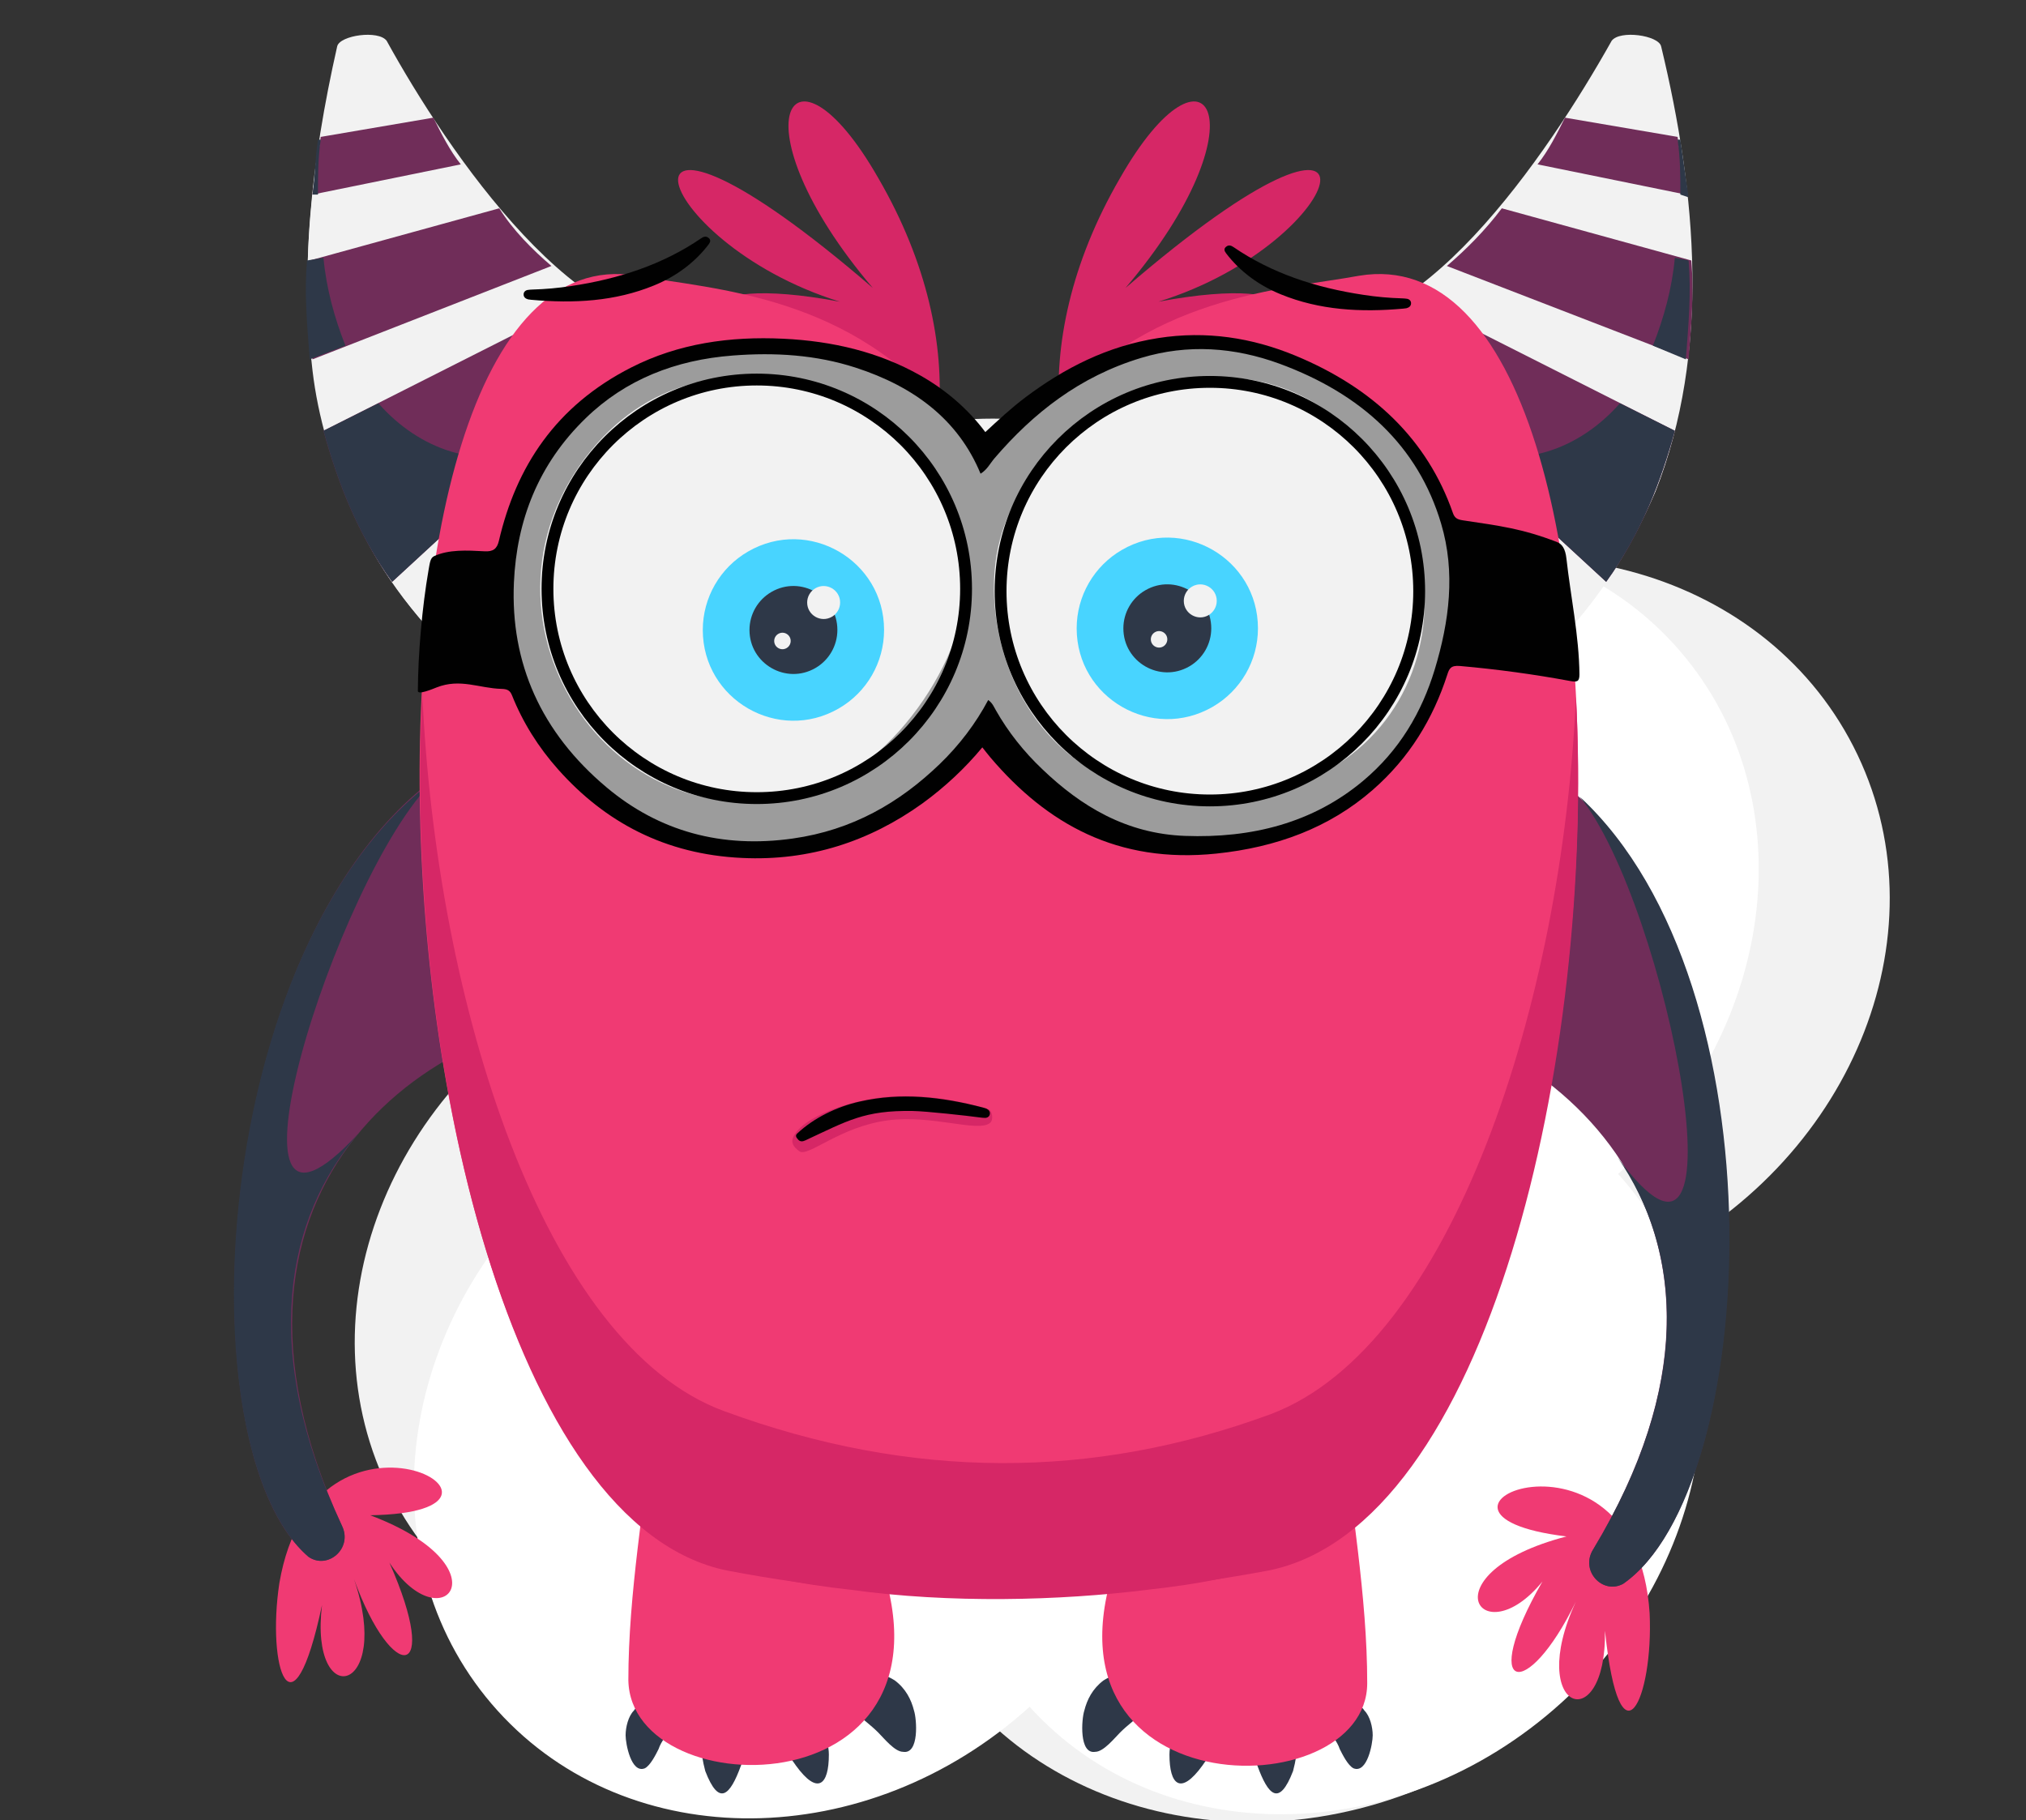 <?xml version="1.0" encoding="utf-8"?>
<svg viewBox="39.044 -2.253 513.009 460.962" xmlns="http://www.w3.org/2000/svg">
  <rect x="39.044" y="-2.253" width="513.009" height="460.962" fill="#333333" stroke="none"/>
  <defs>
    <radialGradient gradientUnits="userSpaceOnUse" cx="281.711" cy="274.195" r="36.107" id="gradient-0" gradientTransform="matrix(1, 0, 0, 1, -0.858, -1.288)">
      <stop offset="0" style="stop-color: rgba(112, 45, 89, 1)"/>
      <stop offset="1" style="stop-color: rgba(39, 16, 31, 1)"/>
    </radialGradient>
    <radialGradient gradientUnits="userSpaceOnUse" cx="282.225" cy="275.227" r="36.107" id="gradient-1" gradientTransform="matrix(1, 0, 0, 1, -1.631, -0.512)">
      <stop offset="0" style="stop-color: rgba(46, 56, 72, 1)"/>
      <stop offset="1" style="stop-color: rgba(6, 7, 10, 1)"/>
    </radialGradient>
  </defs>
  <path d="M 427.027 188.754 C 427.027 137.534 380.454 96.011 323.007 96.011 C 265.559 96.011 218.988 137.534 218.988 188.754 C 161.541 188.754 114.969 230.277 114.969 281.498 C 114.969 332.717 161.541 374.241 218.988 374.241 C 218.989 425.462 265.56 466.985 323.007 466.985 C 380.454 466.985 427.027 425.462 427.027 374.241 C 484.475 374.241 531.045 332.717 531.045 281.498 C 531.045 230.276 484.475 188.754 427.027 188.754 Z" fill="rgba(242,242,242,1)" data-uid="o_f1d6ii15d_5" transform="matrix(-0.89, 0.455, -0.455, -0.89, 738.767, 385.028)"/>
  <path d="M 414.515 206.272 C 414.515 156.759 369.494 116.621 313.963 116.621 C 258.43 116.621 213.41 156.759 213.41 206.272 C 157.878 206.272 112.858 246.41 112.858 295.924 C 112.858 345.434 157.879 385.574 213.41 385.574 C 213.411 435.087 258.431 475.226 313.963 475.226 C 369.494 475.226 414.515 435.087 414.515 385.574 C 470.047 385.574 515.065 345.434 515.065 295.924 C 515.065 246.409 470.047 206.272 414.515 206.272 Z" fill="#ffffff" data-uid="o_f1d6ii15d_6" transform="matrix(-0.741, 0.671, -0.671, -0.741, 745.315, 304.675)"/>
  <g transform="matrix(6.955, 0, 0, 6.955, 62.529, -0.274)" data-uid="o_f1d6ii15d_7" style="">
    <g transform="matrix(0.958, -0.287, -0.287, -0.958, 13.769, 72.563)" style="">
      <title>Tay t</title>
      <path fill="#F03A73" d="M 3.803 16.65 C 3.503 19.75 1.903 22.25 2.103 17.05 C 1.603 20.95 -1.197 19.55 1.203 15.85 C -1.097 19.25 -2.797 18.65 0.103 14.95 C -2.497 17.35 -4.097 14.05 1.203 13.45 C -5.497 11.65 4.403 8.95 3.803 16.65 Z" data-uid="o_f1d6ii15d_8" transform="matrix(-0.859, 0.513, -0.513, -0.859, 9.492, 28.921)"/>
      <path fill="#702D59" d="M 7.648 46.853 C 6.848 47.153 6.148 46.153 6.748 45.453 C 15.448 34.653 7.848 26.353 1.248 24.753 C 1.848 22.853 3.448 16.653 4.048 14.753 C 18.048 17.053 14.248 43.553 7.648 46.853 L 7.648 46.853 Z" data-uid="o_f1d6ii15d_9" transform="matrix(-0.859, 0.513, -0.513, -0.859, 29.575, 53.506)"/>
      <path fill="rgba(46,56,72,1)" d="M 1.804 44.864 C 1.004 45.164 0.304 44.164 0.904 43.464 C 5.404 37.964 5.604 33.064 3.804 29.464 C 7.804 36.864 6.904 20.564 4.304 16.364 C 10.704 24.164 7.204 42.164 1.804 44.864 Z" data-uid="o_f1d6ii15d_10" transform="matrix(-0.859, 0.513, -0.513, -0.859, 23.538, 54.792)"/>
    </g>
    <g transform="matrix(0.928, 0.372, 0.372, -0.928, -13.566, 47.956)" style="">
      <title>Tay p</title>
      <path fill="#F03A73" d="M 63.004 16.515 C 63.304 19.615 64.904 22.115 64.704 16.915 C 65.204 20.815 68.004 19.415 65.604 15.715 C 67.904 19.115 69.604 18.515 66.704 14.815 C 69.304 17.215 70.904 13.915 65.604 13.315 C 72.304 11.515 62.404 8.815 63.004 16.515 Z" data-uid="o_f1d6ii15d_11" transform="matrix(-0.866, -0.5, 0.5, -0.866, 115.43, 62.199)"/>
      <path fill="#702D59" d="M 59.378 46.812 C 60.178 47.112 60.878 46.112 60.278 45.412 C 51.478 34.612 59.178 26.312 65.778 24.712 C 65.178 22.812 63.578 16.612 62.978 14.712 C 48.978 17.012 52.778 43.512 59.378 46.812 Z" data-uid="o_f1d6ii15d_12" transform="matrix(-0.866, -0.5, 0.5, -0.866, 95.848, 87.262)"/>
      <path fill="rgba(46,56,72,1)" d="M 65.194 44.871 C 65.994 45.171 66.694 44.171 66.094 43.471 C 61.594 37.971 61.394 33.071 63.194 29.471 C 59.294 36.771 60.094 20.571 62.694 16.271 C 56.294 24.171 59.794 42.171 65.194 44.871 Z" data-uid="o_f1d6ii15d_13" transform="matrix(-0.866, -0.5, 0.5, -0.866, 101.855, 88.49)"/>
    </g>
    <g>
      <title>Chan p</title>
      <path fill="rgba(46,56,72,1)" d="M 25 63.2 C 25.2 63.5 25.4 63.7 25.6 64 C 26.4 65.1 26.8 64.7 26.8 63.6 C 26.8 63.3 26.7 62.9 26.5 62.7 C 25.7 61.9 24.2 62.1 25 63.2 Z" data-uid="o_f1d6ii15d_14"/>
      <path fill="rgba(46,56,72,1)" d="M 23.6 64 C 24.3 62.5 21.5 61.2 22.3 64.2 C 22.8 65.5 23.2 65.1 23.6 64 Z" data-uid="o_f1d6ii15d_15"/>
      <path fill="rgba(46,56,72,1)" d="M 27.7 62 C 28 62.3 28.3 62.5 28.6 62.8 C 28.8 63 29.2 63.5 29.5 63.5 C 30.1 63.6 30 62.3 29.9 62 C 29.8 61.6 29.6 61.2 29.2 60.9 C 28.1 60.2 26.4 60.9 27.7 62 L 27.7 62 Z" data-uid="o_f1d6ii15d_16"/>
      <path fill="rgba(46,56,72,1)" d="M 19.4 62.9 C 19.4 62.6 19.5 62.2 19.7 62 C 19.9 61.7 20.3 61.5 20.7 61.6 C 20.9 61.6 21.2 61.7 21.3 61.9 C 21.4 62.1 21.3 62.4 21.1 62.6 C 20.9 62.9 20.7 63.1 20.6 63.4 C 20.5 63.6 20.3 64 20.1 64.1 C 19.6 64.3 19.4 63.2 19.4 62.9 L 19.4 62.9 Z" data-uid="o_f1d6ii15d_17"/>
      <path fill="#F03A73" d="M 27.1 51.4 C 27.5 53 27.9 54.6 28.5 56.1 C 32.2 65.6 19.6 65.6 19.5 60.9 C 19.5 57.7 20.1 54.5 20.4 51.3 L 27.1 51.3 L 27.1 51.4 Z" data-uid="o_f1d6ii15d_22"/>
    </g>
    <g>
      <title>Chan t</title>
      <path fill="rgba(46,56,72,1)" d="M 41 63.2 C 40.8 63.5 40.6 63.7 40.4 64 C 39.6 65.1 39.2 64.7 39.2 63.6 C 39.2 63.3 39.3 62.9 39.5 62.7 C 40.3 61.9 41.8 62.1 41 63.2 L 41 63.2 Z" data-uid="o_f1d6ii15d_18"/>
      <path fill="rgba(46,56,72,1)" d="M 42.4 64 C 41.7 62.5 44.5 61.2 43.7 64.2 C 43.2 65.5 42.8 65.1 42.4 64 Z" data-uid="o_f1d6ii15d_19"/>
      <path fill="rgba(46,56,72,1)" d="M 38.3 62 C 38 62.3 37.7 62.5 37.4 62.8 C 37.2 63 36.8 63.5 36.5 63.5 C 35.9 63.6 36 62.3 36.1 62 C 36.2 61.6 36.4 61.2 36.8 60.9 C 37.9 60.2 39.6 60.9 38.3 62 L 38.3 62 Z" data-uid="o_f1d6ii15d_20"/>
      <path fill="rgba(46,56,72,1)" d="M 46.6 62.9 C 46.6 62.6 46.5 62.2 46.3 62 C 46.1 61.7 45.7 61.5 45.3 61.6 C 45.1 61.6 44.8 61.7 44.7 61.9 C 44.6 62.1 44.7 62.4 44.9 62.6 C 45.1 62.9 45.3 63.1 45.4 63.4 C 45.5 63.6 45.7 64 45.9 64.1 C 46.4 64.3 46.6 63.2 46.6 62.9 L 46.6 62.9 Z" data-uid="o_f1d6ii15d_21"/>
      <path fill="#F03A73" d="M 38.9 51.4 L 45.5 51.4 C 45.8 54.6 46.4 57.8 46.4 61 C 46.4 65.6 33.8 65.6 37.4 56.2 C 38.1 54.6 38.5 53 38.9 51.4 L 38.9 51.4 Z" data-uid="o_f1d6ii15d_23"/>
    </g>
    <g>
      <title>Toc</title>
      <path fill="#D62766" d="M 41.5 12 C 39 12.2 36.7 13.3 35.2 14.8 C 35 12.3 35.6 9.3 37.4 6.2 C 40.6 0.6 42.7 4.2 37.6 10.2 C 47.8 1.4 45.9 8.5 38.8 10.7 C 44.7 9.6 44.1 11.8 41.5 12 L 41.5 12 Z" data-uid="o_f1d6ii15d_24"/>
      <path fill="#D62766" d="M 24.5 12 C 27 12.2 29.3 13.3 30.8 14.8 C 31 12.3 30.4 9.3 28.6 6.2 C 25.4 0.6 23.3 4.2 28.4 10.2 C 18.2 1.4 20.1 8.5 27.2 10.7 C 21.3 9.6 21.9 11.8 24.5 12 L 24.5 12 Z" data-uid="o_f1d6ii15d_25"/>
    </g>
    <g>
      <title>Sung p</title>
      <path fill="#F2F2F2" d="M 52.6 23.8 L 43.7 11.5 C 48.1 12.6 53 5.3 55.3 1.2 C 55.6 0.8 57 1 57.1 1.4 C 58.4 6.8 58.9 12.5 56.9 17.6 C 56 19.7 54.7 21.9 52.6 23.8 L 52.6 23.8 Z" data-uid="o_f1d6ii15d_26"/>
      <path fill="rgba(242,242,242,1)" d="M 52.6 23.8 L 43.7 11.5 L 44.1 11.6 C 46.1 13.9 47.8 15.4 49.5 16 C 51.2 16.6 52.9 16.4 54.3 15.4 C 55.7 14.4 56.7 12.8 57.2 10.8 C 57.7 8.8 57.8 6.5 57.5 4 C 58 6.9 58.3 9.9 57.9 13.2 C 57.7 14.9 57.2 16.6 56.4 18.4 C 55.7 20.3 54.4 22.1 52.6 23.8 L 52.6 23.8 Z" data-uid="o_f1d6ii15d_27"/>
      <path d="M 45 11.6 L 55.1 20.9 C 56.4 19.1 57.1 17.2 57.6 15.4 L 47.9 10.5 C 46.8 11.1 45.9 11.5 45 11.6 L 45 11.6 Z" fill="#702D59" data-uid="o_f1d6ii15d_28"/>
      <path d="M 49.3 9.4 L 58.1 12.8 C 58.2 11.6 58.3 10.4 58.2 9.2 L 51.3 7.3 C 50.7 8.1 50 8.8 49.3 9.4 Z" fill="#702D59" data-uid="o_f1d6ii15d_29"/>
      <path d="M 52.6 5.7 L 58 6.8 L 57.7 4.7 L 53.6 4 C 53.3 4.6 53 5.2 52.6 5.7 L 52.6 5.7 Z" fill="#702D59" data-uid="o_f1d6ii15d_30"/>
      <path fill="rgba(46,56,72,1)" d="M 55.1 20.9 L 49.9 16.1 C 52 16.8 54.1 16.1 55.6 14.4 L 57.6 15.4 C 57.1 17.2 56.4 19.1 55.1 20.9 Z" data-uid="o_f1d6ii15d_31"/>
      <path fill="rgba(46,56,72,1)" d="M 57.8 6.8 C 57.8 6.1 57.8 5.5 57.7 4.8 L 57.8 4.8 L 58.1 6.9 L 57.8 6.8 L 57.8 6.8 Z" data-uid="o_f1d6ii15d_32"/>
      <path fill="rgba(46,56,72,1)" d="M 56.8 12.3 C 57.2 11.3 57.5 10.2 57.6 9.1 L 58.1 9.2 C 58.2 10.4 58.1 11.5 58 12.8 L 56.8 12.3 L 56.8 12.3 Z" data-uid="o_f1d6ii15d_33"/>
    </g>
    <g>
      <title>Sung t</title>
      <path fill="#F2F2F2" d="M 13.4 23.8 L 22.3 11.5 C 17.9 12.6 12.9 5.2 10.7 1.2 C 10.4 0.8 9 1 8.9 1.4 C 7 9.8 7.1 17.9 13.4 23.8 Z" data-uid="o_f1d6ii15d_34"/>
      <path fill="rgba(242,242,242,1)" d="M 13.4 23.8 L 22.3 11.5 L 21.9 11.6 C 19.9 13.9 18.2 15.4 16.5 16 C 14.8 16.6 13.1 16.4 11.7 15.4 C 10.3 14.4 9.3 12.8 8.8 10.8 C 8.1 8.8 8.1 6.5 8.4 4 C 7.9 6.9 7.6 9.9 8 13.2 C 8.2 14.9 8.7 16.6 9.5 18.4 C 10.3 20.3 11.6 22.1 13.4 23.8 L 13.4 23.8 Z" data-uid="o_f1d6ii15d_35"/>
      <path d="M 21 11.6 L 10.9 20.9 C 9.6 19.1 8.9 17.2 8.4 15.4 L 18.1 10.5 C 19.2 11.1 20.1 11.5 21 11.6 L 21 11.6 Z" fill="#702D59" data-uid="o_f1d6ii15d_36"/>
      <path d="M 16.7 9.4 L 8 12.8 C 7.9 11.6 7.8 10.4 7.9 9.2 L 14.8 7.3 C 15.3 8.1 16 8.8 16.7 9.4 Z" fill="#702D59" data-uid="o_f1d6ii15d_37"/>
      <path d="M 13.4 5.7 L 8 6.8 L 8.3 4.7 L 12.4 4 C 12.7 4.6 13 5.2 13.4 5.7 L 13.4 5.7 Z" fill="#702D59" data-uid="o_f1d6ii15d_38"/>
      <path fill="rgba(46,56,72,1)" d="M 10.9 20.9 L 16.1 16.1 C 14 16.8 11.9 16.1 10.4 14.4 L 8.4 15.4 C 8.9 17.2 9.6 19.1 10.9 20.9 L 10.9 20.9 Z" data-uid="o_f1d6ii15d_39"/>
      <path fill="rgba(46,56,72,1)" d="M 8.2 6.8 C 8.2 6.1 8.2 5.5 8.3 4.8 L 8.2 4.8 C 8.1 5.4 8.1 6.1 8 6.8 L 8.2 6.8 Z" data-uid="o_f1d6ii15d_40"/>
      <path fill="rgba(46,56,72,1)" d="M 9.2 12.3 C 8.8 11.3 8.5 10.2 8.4 9.1 L 7.8 9.2 C 7.7 10.4 7.8 11.5 7.9 12.8 L 9.2 12.3 Z" data-uid="o_f1d6ii15d_41"/>
    </g>
    <g>
      <title>Than</title>
      <path fill="#F03A73" d="M 42.8 56.756 C 36.4 57.956 29.9 58.056 23.1 56.756 C 9.8 54.156 7.9 7.756 19.8 9.756 C 22.6 10.256 27.7 10.456 31.2 14.956 C 32.3 16.356 33.6 16.356 34.7 14.956 C 38.2 10.456 43.4 10.256 46.1 9.756 C 58.1 7.756 56.2 54.156 42.8 56.756 Z" data-uid="o_f1d6ii15d_42" style=""/>
      <path fill="rgba(214,39,102,1)" d="M 42.8 56.9 C 36.4 58.1 29.9 58.2 23.1 56.9 C 15.2 55.3 11.3 38.1 12 25 C 12.5 36.2 16.4 48.7 23 51.1 C 29.8 53.6 36.4 53.6 42.9 51.2 C 49.5 48.7 53.5 36.2 54 25.1 C 54.7 38.2 50.8 55.3 42.8 56.9 L 42.8 56.9 Z" data-uid="o_f1d6ii15d_43" style=""/>
      <path fill="rgba(214,39,102,1)" d="M 43.7 56.4 C 42 57.1 40.2 57.4 38.4 57.6 C 35.2 58 31.2 58.1 27.6 57.6 C 25.8 57.4 24 57.1 22.3 56.3 C 23.2 56.5 24.7 56.9 27.6 57.1 C 31.1 57.3 33.6 57.4 38.3 57.1 C 40 57 41.9 56.8 43.7 56.4 Z" data-uid="o_f1d6ii15d_44" style=""/>
    </g>
    <g>
      <title>Kinh</title>
      <path class="cls-4" d="M 32.354 26.914 C 31.718 27.671 30.975 28.356 30.145 28.949 C 28.223 30.306 26.039 31.013 23.584 30.879 C 20.784 30.731 18.599 29.542 16.907 27.611 C 16.189 26.795 15.627 25.88 15.245 24.901 C 15.174 24.72 15.077 24.669 14.861 24.662 C 14.052 24.635 13.366 24.26 12.504 24.592 C 12.352 24.651 11.816 24.871 11.818 24.714 C 11.836 23.341 11.996 21.66 12.239 20.313 C 12.292 20.019 12.312 19.872 12.449 19.81 C 12.981 19.57 13.639 19.608 14.281 19.648 C 14.596 19.67 14.737 19.56 14.807 19.271 C 15.451 16.589 16.898 14.376 19.679 12.988 C 21.397 12.131 23.265 11.878 25.212 11.985 C 27.004 12.083 28.679 12.488 30.189 13.356 C 31.13 13.897 31.931 14.605 32.543 15.436 C 33.021 15 33.49 14.568 34.009 14.183 C 35.435 13.128 37.001 12.335 38.861 12.057 C 40.62 11.794 42.289 12.07 43.861 12.736 C 46.682 13.931 48.632 15.824 49.546 18.503 C 49.606 18.678 49.697 18.735 49.887 18.767 C 51.264 18.984 52.048 19.083 53.326 19.583 C 53.514 19.658 53.629 19.836 53.665 20.179 C 53.811 21.575 54.107 23.008 54.111 24.41 C 54.108 24.681 54.02 24.695 53.764 24.646 C 52.444 24.392 51.109 24.201 49.765 24.073 C 49.428 24.041 49.371 24.167 49.298 24.39 C 48.772 25.977 47.907 27.399 46.555 28.563 C 44.964 29.934 43.03 30.629 40.845 30.841 C 37.244 31.189 34.681 29.712 32.646 27.284 C 32.556 27.178 32.471 27.061 32.354 26.914 Z" style="fill: rgb(1, 1, 1);" transform="matrix(1, -0.007, 0.007, 1, -0.155, 0.24)"/>
      <path class="cls-8" d="M 32.549 25.216 C 32.087 26.064 31.483 26.843 30.76 27.526 C 29.283 28.92 27.55 29.899 25.384 30.18 C 22.791 30.519 20.517 29.869 18.628 28.249 C 16.252 26.211 15.169 23.674 15.33 20.751 C 15.456 18.5 16.255 16.458 18.013 14.792 C 19.47 13.41 21.294 12.707 23.399 12.572 C 24.919 12.471 26.42 12.579 27.857 13.063 C 29.977 13.777 31.571 14.998 32.361 16.974 C 32.603 16.832 32.712 16.604 32.874 16.419 C 34.305 14.787 36.007 13.474 38.252 12.823 C 39.963 12.327 41.655 12.472 43.29 13.09 C 46.263 14.222 48.299 16.141 49.106 18.973 C 49.617 20.756 49.365 22.539 48.816 24.285 C 48.326 25.837 47.498 27.218 46.156 28.316 C 44.316 29.818 42.093 30.359 39.656 30.242 C 37.52 30.138 35.887 29.125 34.491 27.757 C 33.823 27.112 33.262 26.384 32.825 25.595 C 32.755 25.472 32.705 25.33 32.549 25.216 Z" style="fill: rgb(156, 156, 156);" transform="matrix(1, -0.011, 0.011, 1, -0.225, 0.345)"/>
    </g>
    <g>
      <title>Mat t</title>
      <path fill="rgba(242,242,242,1)" d="M 31.763 19.876 C 30.707 14.692 22.939 10.753 18.382 15.837 C 12.976 21.918 18.909 31.151 26.497 28.407 C 29.433 27.345 32.317 22.967 31.763 19.876 Z" data-uid="o_f1d6ii15d_46" style="" transform="matrix(1, -0, 0, 1, -0.001, 0.001)"/>
      <path fill="rgba(72,212,255,1)" data-type="circle" data-cx="26.7" data-cy="24.2" data-r="3.3" d="M 22.21 22.653 C 22.21 25.194 24.96 26.781 27.16 25.511 C 28.181 24.922 28.81 23.832 28.81 22.653 C 28.81 20.113 26.06 18.525 23.86 19.796 C 22.839 20.385 22.21 21.474 22.21 22.653" data-uid="o_f1d6ii15d_48" style=""/>
      <path fill="rgba(46,56,72,1)" data-type="circle" data-cx="26.7" data-cy="24.2" data-r="1.6" d="M 23.91 22.653 C 23.91 23.885 25.244 24.655 26.31 24.039 C 26.805 23.753 27.11 23.225 27.11 22.653 C 27.11 21.422 25.777 20.652 24.71 21.268 C 24.215 21.554 23.91 22.082 23.91 22.653" data-uid="o_f1d6ii15d_49"/>
      <path fill="rgba(242,242,242,1)" data-type="circle" data-cx="27.8" data-cy="23.2" data-r="0.6" d="M 26.01 21.653 C 26.01 22.115 26.51 22.404 26.91 22.173 C 27.096 22.066 27.21 21.868 27.21 21.653 C 27.21 21.192 26.71 20.903 26.31 21.134 C 26.125 21.241 26.01 21.439 26.01 21.653" data-uid="o_f1d6ii15d_50"/>
      <path fill="rgba(242,242,242,1)" data-type="circle" data-cx="26.3" data-cy="24.6" data-r="0.3" d="M 24.81 23.053 C 24.81 23.284 25.06 23.429 25.26 23.313 C 25.353 23.26 25.41 23.161 25.41 23.053 C 25.41 22.822 25.16 22.678 24.96 22.794 C 24.868 22.847 24.81 22.946 24.81 23.053" data-uid="o_f1d6ii15d_51"/>
    </g>
    <circle style="stroke: rgb(0, 0, 0); fill-rule: evenodd; paint-order: fill; fill: rgba(187, 218, 85, 0); stroke-miterlimit: 3; stroke-linejoin: round; stroke-linecap: round; stroke-width: 0.431px;" cx="40.23" cy="21.207" r="7.62" transform="matrix(1, 0, 0, 1, -16.055, -0.052)"/>
    <g>
      <title>Mat p</title>
      <path d="M 32.969 19.606 C 34.15 14.378 41.98 10.831 46.28 15.931 C 51.38 22.031 47.215 30.448 38.267 28.479 C 33.838 27.505 32.269 22.706 32.969 19.606 Z" data-uid="o_f1d6ii15d_53" fill="rgba(242,242,242,1)"/>
      <path fill="rgba(72,212,255,1)" data-type="circle" data-cx="39.3" data-cy="24.2" data-r="3.3" d="M 35.822 22.594 C 35.822 25.134 38.572 26.722 40.772 25.452 C 41.793 24.862 42.422 23.773 42.422 22.594 C 42.422 20.054 39.672 18.466 37.472 19.736 C 36.451 20.326 35.822 21.415 35.822 22.594" data-uid="o_f1d6ii15d_55"/>
      <path fill="rgba(46,56,72,1)" data-type="circle" data-cx="39.3" data-cy="24.2" data-r="1.6" d="M 37.522 22.594 C 37.522 23.826 38.855 24.595 39.922 23.98 C 40.417 23.694 40.722 23.166 40.722 22.594 C 40.722 21.362 39.388 20.592 38.322 21.208 C 37.827 21.494 37.522 22.022 37.522 22.594" data-uid="o_f1d6ii15d_56"/>
      <path fill="rgba(242,242,242,1)" data-type="circle" data-cx="40.5" data-cy="23.2" data-r="0.6" d="M 39.722 21.594 C 39.722 22.056 40.222 22.345 40.622 22.114 C 40.807 22.006 40.922 21.808 40.922 21.594 C 40.922 21.132 40.422 20.843 40.022 21.074 C 39.836 21.182 39.722 21.38 39.722 21.594" data-uid="o_f1d6ii15d_57"/>
      <path fill="rgba(242,242,242,1)" data-type="circle" data-cx="39" data-cy="24.6" data-r="0.3" d="M 38.522 22.994 C 38.522 23.225 38.772 23.369 38.972 23.254 C 39.064 23.2 39.122 23.101 39.122 22.994 C 39.122 22.763 38.872 22.619 38.672 22.734 C 38.579 22.788 38.522 22.887 38.522 22.994" data-uid="o_f1d6ii15d_58" style="opacity: 1;"/>
    </g>
    <circle style="stroke: rgb(0, 0, 0); fill-rule: evenodd; paint-order: fill; fill: rgba(187, 218, 85, 0); stroke-miterlimit: 3; stroke-linejoin: round; stroke-linecap: round; stroke-width: 0.431px;" cx="40.23" cy="21.207" r="7.62" transform="matrix(1, 0, 0, 1, 0.442, 0.033)"/>
    <g style="visibility: hidden;">
      <title>Cuoi</title>
      <g>
        <title>Mom</title>
        <path fill="#702D59" d="M 47.041 41.326 C 39.341 47.626 26.541 47.626 18.841 41.326 C 16.541 39.426 16.241 36.126 18.141 33.826 C 20.041 31.526 23.341 31.226 25.641 33.126 C 29.341 36.126 36.541 36.126 40.241 33.126 C 42.541 31.226 45.841 31.626 47.741 33.826 C 49.641 36.126 49.241 39.426 47.041 41.326 Z" data-uid="o_f1d6ii15d_59"/>
        <path fill="rgba(46,56,72,1)" d="M 36.841 45.726 C 34.241 46.126 31.541 46.126 28.941 45.726 C 27.341 45.426 26.241 43.926 26.641 42.326 C 27.541 38.626 32.541 36.226 31.841 40.026 C 31.241 42.926 35.341 42.026 34.141 40.026 C 32.241 36.826 37.841 38.626 39.141 42.126 C 39.741 43.626 38.541 45.426 36.841 45.726 Z" data-uid="o_f1d6ii15d_60"/>
        <path fill="#F2F2F2" d="M 24.641 42.426 C 24.841 42.926 24.041 44.426 24.041 44.426 C 22.841 43.926 21.741 43.326 20.741 42.726 C 20.741 42.726 20.441 40.626 20.941 40.426 C 22.241 39.726 24.041 41.126 24.641 42.426 Z" data-uid="o_f1d6ii15d_61"/>
        <path fill="rgba(242,242,242,1)" d="M 24.541 42.626 C 23.841 43.626 22.341 43.126 21.541 42.526 C 21.041 42.126 20.841 41.626 20.741 41.026 L 20.741 40.526 C 20.541 41.226 20.741 42.526 20.741 42.526 C 21.841 43.226 22.941 43.726 24.041 44.226 C 24.041 44.226 24.841 42.826 24.641 42.326 C 24.641 42.526 24.541 42.626 24.541 42.626 Z" data-uid="o_f1d6ii15d_62"/>
        <path fill="#F2F2F2" d="M 29.941 43.826 C 30.241 44.226 29.641 45.826 29.641 45.826 C 28.341 45.626 27.141 45.426 25.941 45.026 C 25.941 45.026 25.941 43.326 26.341 43.026 C 27.441 42.426 29.241 42.826 29.941 43.826 Z" data-uid="o_f1d6ii15d_63"/>
        <path fill="rgba(242,242,242,1)" d="M 29.641 45.826 C 28.341 45.626 27.141 45.426 25.941 45.026 C 25.941 45.026 25.941 43.726 26.241 43.226 C 26.041 44.926 29.541 45.526 30.041 43.926 C 30.141 44.426 29.641 45.826 29.641 45.826 Z" data-uid="o_f1d6ii15d_64"/>
        <path fill="#F2F2F2" d="M 26.041 35.826 C 25.841 35.326 26.541 33.726 26.541 33.726 C 27.541 34.326 28.741 34.826 30.041 35.126 C 30.041 35.126 30.141 36.926 29.741 37.126 C 28.641 37.826 26.541 37.026 26.041 35.826 Z" data-uid="o_f1d6ii15d_65"/>
        <path fill="rgba(242,242,242,1)" d="M 29.741 37.026 C 29.241 34.326 26.741 34.526 26.041 35.326 L 26.041 35.426 C 26.041 34.726 26.541 33.626 26.541 33.626 C 27.541 34.226 28.741 34.726 30.041 35.026 C 30.041 35.026 30.041 36.726 29.741 37.026 Z" data-uid="o_f1d6ii15d_66"/>
        <path fill="#F2F2F2" d="M 36.341 43.726 C 36.741 44.026 36.741 45.726 36.741 45.726 C 34.741 46.026 32.741 46.126 30.741 45.926 C 30.741 45.926 30.541 44.226 30.941 43.926 C 32.241 42.726 34.841 42.726 36.341 43.726 Z" data-uid="o_f1d6ii15d_67"/>
        <path fill="rgba(242,242,242,1)" d="M 36.741 45.726 C 34.741 46.026 32.741 46.126 30.741 45.926 C 30.741 45.926 30.641 45.126 30.741 44.526 C 31.641 46.526 36.041 45.526 36.541 43.926 C 36.741 44.526 36.741 45.726 36.741 45.726 Z" data-uid="o_f1d6ii15d_68"/>
        <path fill="#F2F2F2" d="M 30.741 37.326 C 30.441 36.926 30.841 35.226 30.841 35.226 C 32.641 35.426 34.541 35.426 36.241 34.926 C 36.241 34.926 36.941 36.526 36.641 36.926 C 35.641 38.626 32.041 38.826 30.741 37.326 Z" data-uid="o_f1d6ii15d_69"/>
        <path fill="#F2F2F2" d="M 41.741 44.426 C 40.841 44.826 39.841 45.126 38.841 45.326 C 38.841 45.326 37.941 43.826 38.241 43.326 C 38.741 42.426 40.141 42.126 40.941 42.426 C 41.441 42.726 41.741 44.426 41.741 44.426 Z" data-uid="o_f1d6ii15d_71"/>
        <path fill="rgba(242,242,242,1)" d="M 36.669 37.002 C 36.669 36.802 36.569 36.602 36.369 36.402 C 35.369 35.302 31.069 35.402 30.569 37.102 C 30.469 36.502 30.869 35.202 30.869 35.202 C 32.669 35.402 34.569 35.402 36.269 34.902 C 36.169 34.902 36.969 36.502 36.669 37.002 Z" data-uid="o_f1d6ii15d_70"/>
        <path fill="rgba(242,242,242,1)" d="M 41.141 42.626 C 41.341 44.426 38.941 45.026 38.141 43.526 C 38.141 44.126 38.841 45.326 38.841 45.326 C 39.841 45.126 40.841 44.726 41.741 44.426 C 41.741 44.426 41.441 43.126 41.141 42.626 Z" data-uid="o_f1d6ii15d_72"/>
        <path fill="#F2F2F2" d="M 44.941 40.326 C 45.441 40.526 45.141 42.626 45.141 42.626 C 44.441 43.126 43.641 43.526 42.841 43.926 C 42.841 43.926 41.741 42.626 41.841 42.126 C 42.241 40.926 43.841 39.826 44.941 40.326 Z" data-uid="o_f1d6ii15d_73"/>
        <path fill="rgba(242,242,242,1)" d="M 45.141 42.626 C 44.441 43.126 43.641 43.526 42.841 43.926 C 42.841 43.926 41.941 42.926 41.841 42.326 C 42.241 43.226 45.241 43.526 44.941 40.426 C 45.441 40.826 45.141 42.626 45.141 42.626 Z" data-uid="o_f1d6ii15d_74"/>
        <path fill="#F2F2F2" d="M 44.941 40.326 C 45.441 40.526 45.141 42.626 45.141 42.626 C 44.441 43.126 43.641 43.526 42.841 43.926 C 42.841 43.926 41.741 42.626 41.841 42.126 C 42.241 41.026 43.841 39.826 44.941 40.326 Z" data-uid="o_f1d6ii15d_75"/>
        <path fill="rgba(242,242,242,1)" d="M 45.141 42.626 C 44.441 43.126 43.641 43.526 42.841 43.926 C 42.841 43.926 41.941 42.926 41.841 42.326 C 42.241 43.226 45.241 43.526 44.941 40.426 C 45.441 40.826 45.141 42.626 45.141 42.626 Z" data-uid="o_f1d6ii15d_76"/>
        <path fill="#F2F2F2" d="M 38.041 34.426 C 38.841 34.126 39.641 33.626 40.241 33.126 C 40.341 33.126 40.341 33.026 40.441 33.026 C 40.441 33.026 41.441 34.426 41.241 34.926 C 41.041 35.926 39.541 36.826 38.641 36.426 C 38.141 36.126 38.041 34.426 38.041 34.426 Z" data-uid="o_f1d6ii15d_77"/>
        <path fill="rgba(242,242,242,1)" d="M 41.293 34.726 C 40.893 34.326 40.293 34.026 39.693 34.226 C 38.893 34.426 38.393 35.326 38.493 36.326 C 38.093 35.926 37.893 34.426 37.893 34.426 C 38.693 34.126 39.493 33.626 40.093 33.126 C 40.193 33.126 40.193 33.026 40.293 33.026 C 40.393 32.926 41.193 34.126 41.293 34.726 Z" data-uid="o_f1d6ii15d_78"/>
        <path fill="#F2F2F2" d="M 41.241 32.426 C 42.441 31.826 43.741 31.726 44.941 32.026 C 44.941 32.026 45.641 34.026 45.141 34.326 C 44.241 34.926 43.141 34.626 42.141 34.226 C 41.741 34.126 41.241 32.426 41.241 32.426 Z" data-uid="o_f1d6ii15d_79"/>
        <path fill="rgba(242,242,242,1)" d="M 44.893 31.978 C 43.693 31.678 42.393 31.778 41.193 32.378 C 41.193 32.378 41.593 33.878 42.093 34.178 C 41.093 32.078 44.593 31.578 45.293 34.078 C 45.493 33.578 44.893 31.978 44.893 31.978 Z" data-uid="o_f1d6ii15d_80"/>
        <path fill="#F2F2F2" d="M 25.041 32.726 C 25.041 32.726 24.841 34.626 24.341 34.726 C 22.941 35.126 21.641 35.126 20.641 34.426 C 20.141 34.126 20.841 32.126 20.841 32.126 C 22.241 31.726 23.741 31.926 25.041 32.726 Z" data-uid="o_f1d6ii15d_81"/>
        <path fill="rgba(242,242,242,1)" d="M 24.569 34.478 C 24.869 33.978 24.969 32.678 24.969 32.678 C 23.669 31.878 22.169 31.678 20.869 32.078 C 20.869 32.078 20.469 33.178 20.469 33.878 C 20.969 31.778 24.469 32.378 24.569 34.478 Z" data-uid="o_f1d6ii15d_82"/>
        <path fill="rgba(242,242,242,1)" d="M 34.341 37.826 C 33.441 38.426 30.941 37.526 32.441 37.626 C 33.641 37.726 34.741 37.526 34.341 37.826 Z" data-uid="o_f1d6ii15d_83"/>
        <path fill="rgba(242,242,242,1)" d="M 39.541 36.226 C 39.341 36.226 39.341 36.226 40.041 35.726 C 41.341 34.826 40.141 36.026 39.541 36.226 Z" data-uid="o_f1d6ii15d_84"/>
      </g>
    </g>
    <g transform="matrix(0.144, 0, 0, 0.144, -15.242, 0.851)" style="visibility: hidden;">
      <title>Ngac nhien</title>
      <g>
        <title>Mom</title>
        <circle style="stroke-miterlimit: 5; stroke: rgb(0, 0, 0); stroke-width: 0px; fill: rgb(214, 39, 102);" cx="278.788" cy="275.92" r="43.548"/>
        <circle style="fill: rgb(240, 58, 115); stroke-miterlimit: 5; stroke: rgb(0, 0, 0); stroke-width: 0px;" cx="278.101" cy="273.679" r="43.548" transform="matrix(0.953, 0, 0, 0.923, 17.301, 21.326)"/>
        <circle style="stroke: rgb(0, 0, 0); fill: url(#gradient-0);" cx="280.852" cy="272.907" r="36.107"/>
        <path d="M 281.233 246.614 C 271.899 254.955 285.929 258.573 288.407 249.729 C 293.168 232.736 290.804 240.728 303.21 245.413 C 312.826 254.574 316.702 262.182 316.702 273.562 C 316.702 293.503 300.536 309.669 280.595 309.669 C 260.654 309.669 244.488 293.503 244.488 273.562 C 244.488 258.17 254.983 245.91 268.548 240.715 C 272.729 238.721 296.316 233.136 281.233 246.614 Z" data-uid="o_f1d6ii15d_60" style="fill: url(#gradient-1);" transform="matrix(0.996, -0.088, 0.088, 0.996, -22.991, 25.74)"/>
      </g>
    </g>
    <g>
      <title>Buon</title>
      <path class="cls-4" d="M 25.89 42.446 C 25.929 42.448 27.836 42.593 29.611 41.94 C 30.986 41.433 32.356 40.431 32.52 39.685 C 32.577 39.427 32.43 39.303 32.181 39.205 C 31.814 39.061 30.993 40.447 29.351 41.123 C 27.848 41.742 26.084 41.53 25.738 41.981 C 25.618 42.138 25.784 42.435 25.89 42.446 Z" style="fill: rgb(214, 39, 102);" transform="matrix(-0.966, -0.257, 0.257, -0.966, 46.735, 87.775)"/>
      <path class="cls-4" d="M 26.176 42.252 C 27.745 42.175 29.213 41.881 30.521 41.119 C 31.279 40.682 31.949 40.039 32.35 39.326 C 32.4 39.236 32.367 39.183 32.253 39.119 C 32.152 39.06 32.069 39.104 31.992 39.174 C 30.749 40.309 30.277 40.864 28.589 41.364 C 28.139 41.5 26.636 41.797 26.169 41.876 C 26.117 41.885 26.065 41.896 26.015 41.911 C 25.92 41.932 25.859 42.013 25.875 42.098 C 25.887 42.19 25.959 42.24 26.061 42.253 C 26.099 42.255 26.138 42.255 26.176 42.252 Z" style="fill: rgb(1, 1, 1);" transform="matrix(-0.954, -0.3, 0.3, -0.954, 44.716, 88.205)"/>
    </g>
    <g transform="matrix(1, 0, 0, 1, -1.309, 1.612)" style="">
      <title>Long may buon</title>
      <path class="cls-4" d="M 42.971 6.621 C 44.54 6.698 46.008 6.992 47.316 7.754 C 48.074 8.191 48.684 8.797 49.085 9.51 C 49.135 9.6 49.162 9.69 49.048 9.754 C 48.947 9.813 48.864 9.769 48.787 9.699 C 47.544 8.564 46.029 7.819 44.341 7.319 C 43.891 7.183 43.431 7.076 42.964 6.997 C 42.912 6.988 42.86 6.977 42.81 6.962 C 42.715 6.941 42.654 6.86 42.67 6.775 C 42.682 6.683 42.754 6.633 42.856 6.62 C 42.894 6.618 42.933 6.618 42.971 6.621 Z" style="fill: rgb(1, 1, 1);" transform="matrix(-0.99, 0.139, -0.139, -0.99, 92.49, 9.922)"/>
      <path class="cls-4" d="M 17.464 9.452 C 19.033 9.375 20.501 9.081 21.809 8.319 C 22.567 7.882 23.177 7.276 23.578 6.563 C 23.628 6.473 23.655 6.383 23.541 6.319 C 23.44 6.26 23.357 6.304 23.28 6.374 C 22.037 7.509 20.522 8.254 18.834 8.754 C 18.384 8.89 17.924 8.997 17.457 9.076 C 17.405 9.085 17.353 9.096 17.303 9.111 C 17.208 9.132 17.147 9.213 17.163 9.298 C 17.175 9.39 17.247 9.44 17.349 9.453 C 17.387 9.455 17.426 9.455 17.464 9.452 Z" style="fill: rgb(1, 1, 1);" transform="matrix(0.99, 0.139, -0.139, 0.99, 1.297, -2.766)"/>
    </g>
    <g transform="matrix(1, 0, 0, 1, -1.815, 0.72)" style="visibility: hidden;">
      <title>Long may vui</title>
      <path class="cls-4" d="M 42.971 9.779 C 44.54 9.702 46.008 9.408 47.316 8.646 C 48.074 8.209 48.684 7.603 49.085 6.89 C 49.135 6.8 49.162 6.71 49.048 6.646 C 48.947 6.587 48.864 6.631 48.787 6.701 C 47.544 7.836 46.029 8.581 44.341 9.081 C 43.891 9.217 43.431 9.324 42.964 9.403 C 42.912 9.412 42.86 9.423 42.81 9.438 C 42.715 9.459 42.654 9.54 42.67 9.625 C 42.682 9.717 42.754 9.767 42.856 9.78 C 42.894 9.782 42.933 9.782 42.971 9.779 Z" style="fill: rgb(1, 1, 1);" transform="matrix(-0.717, -0.697, 0.697, -0.717, 73.117, 46.054)"/>
      <path class="cls-4" d="M 17.464 6.294 C 19.033 6.371 20.501 6.665 21.809 7.427 C 22.567 7.864 23.177 8.47 23.578 9.183 C 23.628 9.273 23.655 9.363 23.541 9.427 C 23.44 9.486 23.357 9.442 23.28 9.372 C 22.037 8.237 20.522 7.492 18.834 6.992 C 18.384 6.856 17.924 6.749 17.457 6.67 C 17.405 6.661 17.353 6.65 17.303 6.635 C 17.208 6.614 17.147 6.533 17.163 6.448 C 17.175 6.356 17.247 6.306 17.349 6.293 C 17.387 6.291 17.426 6.291 17.464 6.294 Z" style="fill: rgb(1, 1, 1);" transform="matrix(0.669, -0.743, 0.743, 0.669, 0.897, 17.76)"/>
    </g>
  </g>
</svg>